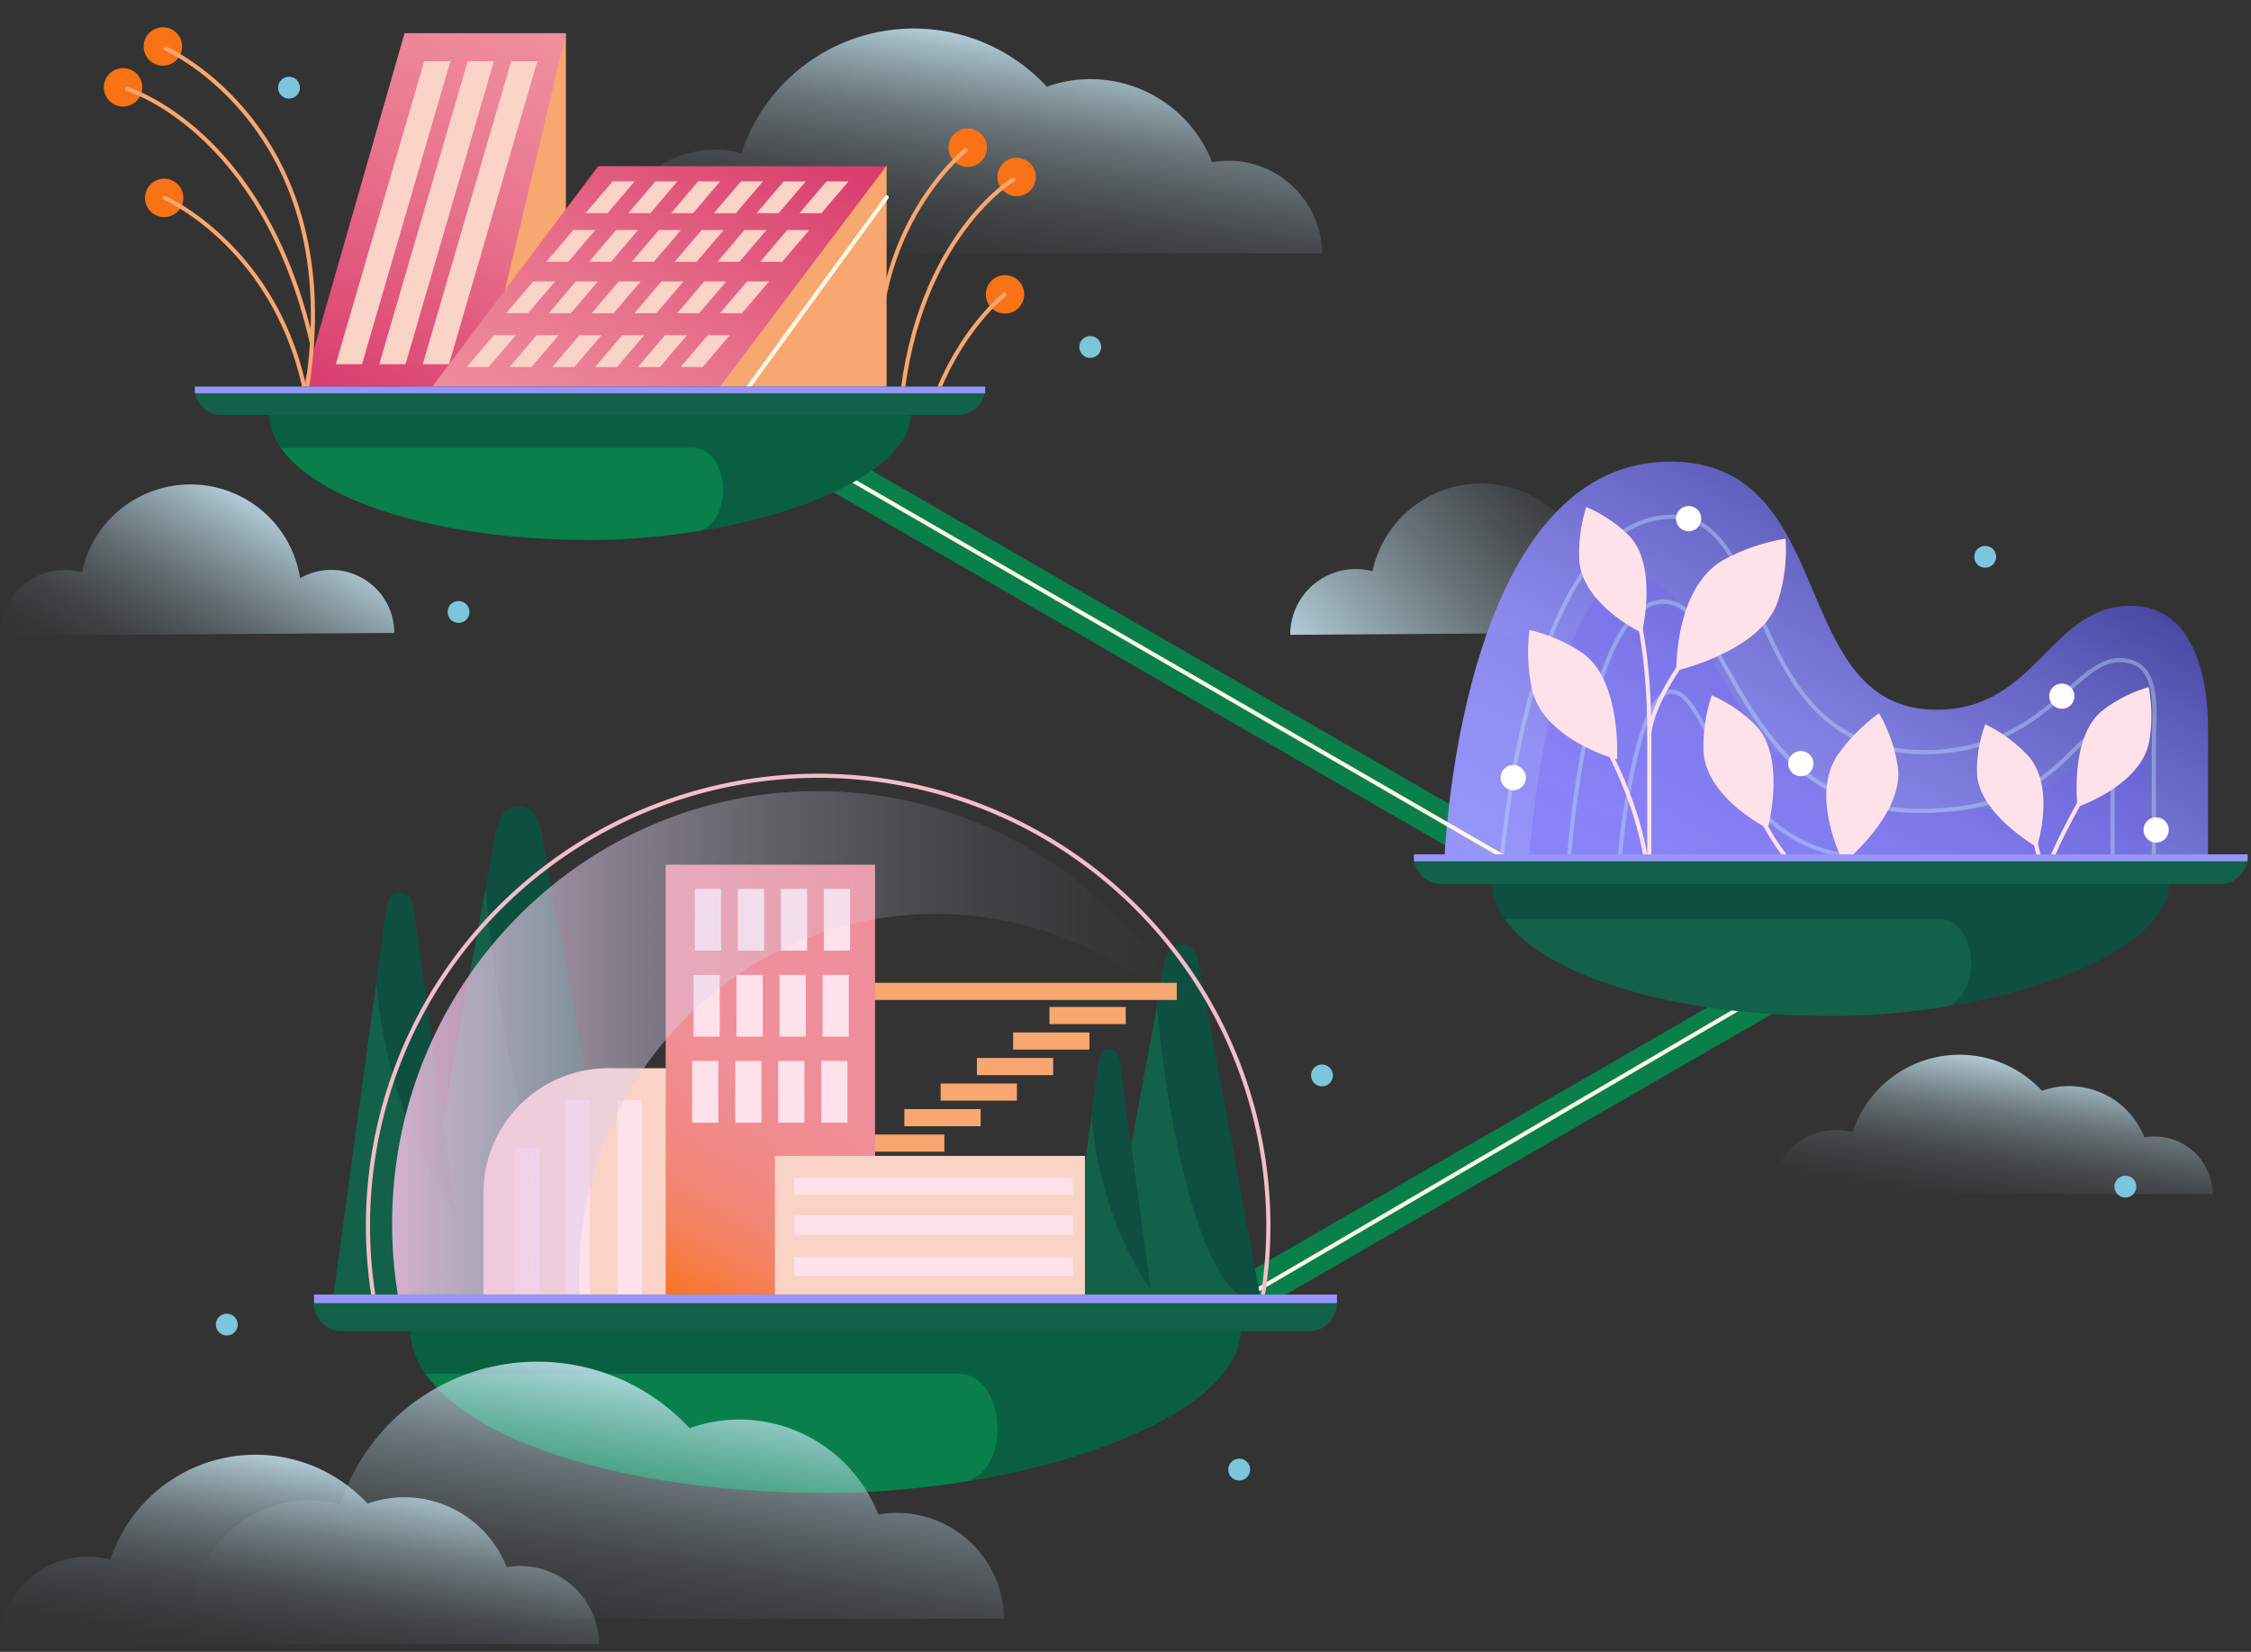 <svg xmlns="http://www.w3.org/2000/svg" xmlns:xlink="http://www.w3.org/1999/xlink" viewBox="0 0 545 400"><rect x="0" y="0" width="545" height="400" fill="#333333" stroke="none"/><defs><style>.cls-1{isolation:isolate;}.cls-2{fill:#09804c;}.cls-16,.cls-21,.cls-22,.cls-24,.cls-25,.cls-3{fill:none;}.cls-3{stroke:#fef7e3;}.cls-16,.cls-24,.cls-25,.cls-3{stroke-linecap:round;stroke-linejoin:round;}.cls-4{fill:url(#linear-gradient);}.cls-5{fill:url(#linear-gradient-2);}.cls-6{fill:url(#linear-gradient-3);}.cls-7{fill:url(#linear-gradient-4);}.cls-8{fill:#136149;}.cls-9{fill:#0b3b35;opacity:0.45;}.cls-10{fill:#f7a76f;}.cls-11{fill:#f9d3c5;}.cls-12{fill:#ffe1ea;}.cls-13{fill:url(#linear-gradient-5);}.cls-14{fill:url(#linear-gradient-6);}.cls-15{fill:#f97216;}.cls-16{stroke:#f7a76f;}.cls-17{fill:url(#linear-gradient-7);}.cls-18{fill:url(#linear-gradient-8);}.cls-19{fill:#6e60f9;opacity:0.29;}.cls-20{opacity:0.4;}.cls-21{stroke:#c5e4f2;}.cls-21,.cls-22{stroke-miterlimit:10;}.cls-21,.cls-25{mix-blend-mode:lighten;}.cls-22{stroke:#f4bdca;}.cls-23{fill:url(#linear-gradient-9);}.cls-24,.cls-25{stroke:#ffe1ea;}.cls-26{fill:#fff;}.cls-27{fill:#9795f9;}.cls-28{fill:url(#linear-gradient-10);}.cls-29{fill:url(#linear-gradient-11);}.cls-30{fill:#7dc5db;}</style><linearGradient id="linear-gradient" x1="-10841.36" y1="1840.44" x2="-10851.66" y2="1905.43" gradientTransform="translate(-10609.62 1915.1) rotate(180)" gradientUnits="userSpaceOnUse"><stop offset="0" stop-color="#c5e4f2" stop-opacity="0"/><stop offset="0.16" stop-color="#c5e4f2" stop-opacity="0.01"/><stop offset="0.3" stop-color="#c5e4f2" stop-opacity="0.06"/><stop offset="0.43" stop-color="#c5e4f2" stop-opacity="0.13"/><stop offset="0.56" stop-color="#c5e4f2" stop-opacity="0.24"/><stop offset="0.69" stop-color="#c5e4f2" stop-opacity="0.37"/><stop offset="0.81" stop-color="#c5e4f2" stop-opacity="0.54"/><stop offset="0.93" stop-color="#c5e4f2" stop-opacity="0.73"/><stop offset="1" stop-color="#c5e4f2" stop-opacity="0.86"/></linearGradient><linearGradient id="linear-gradient-2" x1="-11090.56" y1="1617.74" x2="-11096.94" y2="1658.04" xlink:href="#linear-gradient"/><linearGradient id="linear-gradient-3" x1="-529.33" y1="1741.12" x2="-500.11" y2="1791.72" gradientTransform="matrix(1, 0, 0, -1, 564, 1915.1)" gradientUnits="userSpaceOnUse"><stop offset="0" stop-color="#c5e4f2" stop-opacity="0"/><stop offset="0.12" stop-color="#c5e4f2" stop-opacity="0.02"/><stop offset="0.26" stop-color="#c5e4f2" stop-opacity="0.08"/><stop offset="0.41" stop-color="#c5e4f2" stop-opacity="0.18"/><stop offset="0.56" stop-color="#c5e4f2" stop-opacity="0.31"/><stop offset="0.72" stop-color="#c5e4f2" stop-opacity="0.49"/><stop offset="0.89" stop-color="#c5e4f2" stop-opacity="0.7"/><stop offset="1" stop-color="#c5e4f2" stop-opacity="0.86"/></linearGradient><linearGradient id="linear-gradient-4" x1="-233.87" y1="1740.23" x2="-174.74" y2="1789.85" gradientTransform="matrix(1, 0, 0, -1, 564, 1915.1)" gradientUnits="userSpaceOnUse"><stop offset="0" stop-color="#c5e4f2" stop-opacity="0.86"/><stop offset="0.2" stop-color="#c5e4f2" stop-opacity="0.65"/><stop offset="0.48" stop-color="#c5e4f2" stop-opacity="0.37"/><stop offset="0.72" stop-color="#c5e4f2" stop-opacity="0.17"/><stop offset="0.9" stop-color="#c5e4f2" stop-opacity="0.05"/><stop offset="1" stop-color="#c5e4f2" stop-opacity="0"/></linearGradient><linearGradient id="linear-gradient-5" x1="157" y1="314.07" x2="216.05" y2="211.81" gradientTransform="translate(449.46 76.42) rotate(90)" gradientUnits="userSpaceOnUse"><stop offset="0" stop-color="#f97216"/><stop offset="0.02" stop-color="#f87421"/><stop offset="0.09" stop-color="#f67b42"/><stop offset="0.17" stop-color="#f4825f"/><stop offset="0.25" stop-color="#f28776"/><stop offset="0.35" stop-color="#f18a87"/><stop offset="0.47" stop-color="#f08d94"/><stop offset="0.63" stop-color="#ef8f9b"/><stop offset="1" stop-color="#ef8f9d"/></linearGradient><linearGradient id="linear-gradient-6" x1="410.03" y1="243.9" x2="479.72" y2="123.2" gradientUnits="userSpaceOnUse"><stop offset="0" stop-color="#9795f9"/><stop offset="0.22" stop-color="#9492f7" stop-opacity="0.99"/><stop offset="0.42" stop-color="#8c8af0" stop-opacity="0.97"/><stop offset="0.61" stop-color="#7e7de5" stop-opacity="0.93"/><stop offset="0.8" stop-color="#6b6ad5" stop-opacity="0.88"/><stop offset="0.98" stop-color="#5252c1" stop-opacity="0.81"/><stop offset="1" stop-color="#4f4fbf" stop-opacity="0.8"/></linearGradient><linearGradient id="linear-gradient-7" x1="80.4" y1="100.49" x2="134.59" y2="6.63" gradientUnits="userSpaceOnUse"><stop offset="0.02" stop-color="#d83a6c"/><stop offset="0.17" stop-color="#dd4b76"/><stop offset="0.53" stop-color="#e7708b"/><stop offset="0.82" stop-color="#ed8798"/><stop offset="1" stop-color="#ef8f9d"/></linearGradient><linearGradient id="linear-gradient-8" x1="130.61" y1="118.05" x2="185.32" y2="23.3" gradientUnits="userSpaceOnUse"><stop offset="0" stop-color="#ef8f9d"/><stop offset="0.18" stop-color="#ed8798"/><stop offset="0.47" stop-color="#e7708b"/><stop offset="0.83" stop-color="#dd4b76"/><stop offset="0.98" stop-color="#d83a6c"/></linearGradient><linearGradient id="linear-gradient-9" x1="94.94" y1="253.58" x2="289.95" y2="253.58" gradientUnits="userSpaceOnUse"><stop offset="0" stop-color="#f4bde5" stop-opacity="0.86"/><stop offset="0.12" stop-color="#ebc5e8" stop-opacity="0.69"/><stop offset="0.28" stop-color="#dfceeb" stop-opacity="0.48"/><stop offset="0.44" stop-color="#d6d6ed" stop-opacity="0.31"/><stop offset="0.6" stop-color="#cfdcef" stop-opacity="0.18"/><stop offset="0.74" stop-color="#c9e0f1" stop-opacity="0.08"/><stop offset="0.88" stop-color="#c6e3f2" stop-opacity="0.02"/><stop offset="1" stop-color="#c5e4f2" stop-opacity="0"/></linearGradient><linearGradient id="linear-gradient-10" x1="-10751.7" y1="1507.93" x2="-10763.47" y2="1582.24" xlink:href="#linear-gradient"/><linearGradient id="linear-gradient-11" x1="-10680.29" y1="1505.8" x2="-10688.96" y2="1560.54" xlink:href="#linear-gradient"/></defs><g class="cls-1"><g id="Plants"><rect class="cls-2" x="248.99" y="282.59" width="197.41" height="9.17" transform="translate(-96.99 212.24) rotate(-29.99)"/><line class="cls-3" x1="259.6" y1="338.55" x2="428.52" y2="239.82"/><path class="cls-4" d="M147.9,61.37H320.1a22.68,22.68,0,0,0-22.69-22.44,21.7,21.7,0,0,0-3.94.35A31.64,31.64,0,0,0,264,19.16,31,31,0,0,0,253.46,21a43.91,43.91,0,0,0-73.94,16.08,26.38,26.38,0,0,0-6.44-.82,25.15,25.15,0,0,0-25.18,25.1Z"/><path class="cls-5" d="M429,289.12H535.71a14.05,14.05,0,0,0-14.06-13.91,13.25,13.25,0,0,0-2.44.21A19.64,19.64,0,0,0,500.93,263a19.1,19.1,0,0,0-6.53,1.14,27.22,27.22,0,0,0-45.84,10,15.88,15.88,0,0,0-4-.51A15.58,15.58,0,0,0,429,289.11Z"/><path class="cls-6" d="M95.46,153.26A15.26,15.26,0,0,0,72.66,140a26.88,26.88,0,0,0-52.83-1.47A15.88,15.88,0,0,0-.08,153.91"/><path class="cls-7" d="M407.93,153.07a15.26,15.26,0,0,0-22.8-13.29,26.88,26.88,0,0,0-52.83-1.47,15.88,15.88,0,0,0-19.39,11.33,15.58,15.58,0,0,0-.52,4.08"/><path class="cls-8" d="M306,318.93h-39.8l8.46-45.83,5.49-29.7,1.55-8.42a13.07,13.07,0,0,1,1.2-4.27,3.45,3.45,0,0,1,3.2-2c3.34,0,3.93,3.14,4.4,6.23l6.92,37.47Z"/><path class="cls-9" d="M305.41,315.55c-17,.92-24.57-59.86-25.22-72.15l1.55-8.42a13.07,13.07,0,0,1,1.2-4.27,3.45,3.45,0,0,1,3.2-2c3.34,0,3.93,3.14,4.4,6.23Z"/><path class="cls-8" d="M280.81,328.19H256.32l7.94-58,1.59-11.68a11.53,11.53,0,0,1,.64-3.17,2.05,2.05,0,0,1,2.07-1.27c2.2,0,2.42,1.9,2.71,4.44l7.35,53.72Z"/><path class="cls-9" d="M278.62,312.21c-5.26-7.32-9.72-17.41-12.34-29a93.65,93.65,0,0,1-2-13.08l1.59-11.68a11.53,11.53,0,0,1,.64-3.17,2.05,2.05,0,0,1,2.07-1.27c2.2,0,2.42,1.9,2.71,4.44Z"/><path class="cls-8" d="M152,315.23H99.08l11.25-60.93,7.29-39.49,2.07-11.2a17.62,17.62,0,0,1,1.59-5.68,4.6,4.6,0,0,1,4.26-2.6c4.43,0,5.23,4.18,5.85,8.28l9.2,49.83Z"/><path class="cls-9" d="M151.17,310.75c-22.61,1.22-32.68-79.6-33.55-95.94l2.07-11.2a17.62,17.62,0,0,1,1.59-5.68,4.6,4.6,0,0,1,4.26-2.6c4.43,0,5.23,4.18,5.85,8.28Z"/><path class="cls-8" d="M113.13,314.9H80.56l10.56-77.14,2.12-15.54a14.89,14.89,0,0,1,.85-4.21,2.72,2.72,0,0,1,2.75-1.68c2.93,0,3.22,2.52,3.6,5.89l9.78,71.43Z"/><path class="cls-9" d="M110.22,293.65c-7-9.73-12.93-23.14-16.41-38.5a124.6,124.6,0,0,1-2.69-17.39l2.12-15.54a14.89,14.89,0,0,1,.85-4.21,2.72,2.72,0,0,1,2.75-1.68c2.93,0,3.22,2.52,3.6,5.89Z"/></g><g id="Structures"><rect class="cls-10" x="211.61" y="237.98" width="73.29" height="4.15" transform="translate(496.52 480.12) rotate(-180)"/><rect class="cls-10" x="254.09" y="243.84" width="18.47" height="4.15" transform="translate(526.65 491.82) rotate(-180)"/><rect class="cls-10" x="245.31" y="250.02" width="18.47" height="4.15" transform="translate(509.08 504.18) rotate(-180)"/><rect class="cls-10" x="236.53" y="256.2" width="18.47" height="4.15" transform="translate(491.52 516.54) rotate(-180)"/><rect class="cls-10" x="227.75" y="262.38" width="18.47" height="4.15" transform="translate(473.96 528.9) rotate(-180)"/><rect class="cls-10" x="218.97" y="268.55" width="18.47" height="4.15" transform="translate(456.4 541.26) rotate(-180)"/><rect class="cls-10" x="210.19" y="274.73" width="18.47" height="4.15" transform="translate(438.84 553.61) rotate(-180)"/><path class="cls-11" d="M107.36,268.34h33.54a30.24,30.24,0,0,1,30.24,30.24v14.18a0,0,0,0,1,0,0H107.36a0,0,0,0,1,0,0V268.34A0,0,0,0,1,107.36,268.34Z" transform="translate(-151.3 429.8) rotate(-90)"/><rect class="cls-12" x="124.72" y="277.97" width="5.89" height="38.04"/><rect class="cls-12" x="136.95" y="266.43" width="5.89" height="57.06"/><rect class="cls-12" x="149.52" y="266.43" width="5.89" height="57.06"/><rect class="cls-13" x="132.98" y="237.59" width="107.09" height="50.69" transform="translate(-76.42 449.46) rotate(-90)"/><rect class="cls-11" x="205.63" y="261.91" width="39.07" height="75.05" transform="translate(-74.28 524.6) rotate(-90)"/><rect class="cls-12" x="168.24" y="215.25" width="6.34" height="14.94"/><rect class="cls-12" x="178.65" y="215.25" width="6.34" height="14.94"/><rect class="cls-12" x="189.07" y="215.25" width="6.34" height="14.94"/><rect class="cls-12" x="199.48" y="215.25" width="6.34" height="14.94"/><rect class="cls-12" x="167.91" y="236.08" width="6.34" height="14.94"/><rect class="cls-12" x="178.33" y="236.08" width="6.34" height="14.94"/><rect class="cls-12" x="188.75" y="236.08" width="6.34" height="14.94"/><rect class="cls-12" x="199.16" y="236.08" width="6.34" height="14.94"/><rect class="cls-12" x="167.59" y="256.92" width="6.34" height="14.94"/><rect class="cls-12" x="178.01" y="256.92" width="6.34" height="14.94"/><rect class="cls-12" x="188.42" y="256.92" width="6.34" height="14.94"/><rect class="cls-12" x="198.84" y="256.92" width="6.34" height="14.94"/><rect class="cls-12" x="192.32" y="285.28" width="67.48" height="4.08"/><rect class="cls-12" x="192.32" y="294.33" width="67.48" height="4.66"/><rect class="cls-12" x="192.32" y="304.37" width="67.48" height="4.66"/><rect class="cls-2" x="178.67" y="165.78" width="241.86" height="9.17" transform="translate(125.32 -126.98) rotate(30)"/><path class="cls-14" d="M349.67,209.05s3.19-97.27,54.76-97.27c41.28,0,27.92,60.08,64.49,60.08,24.67,0,27.6-26.18,48.14-25.12,12.29.64,17.54,13.67,17.54,30v32.35Z"/><circle class="cls-15" cx="246.14" cy="42.85" r="4.65"/><circle class="cls-15" cx="234.29" cy="35.76" r="4.65"/><circle class="cls-15" cx="243.33" cy="71.28" r="4.65"/><path class="cls-16" d="M233.8,36.35s-26.14,20.81-20.17,61.34"/><path class="cls-16" d="M243.21,71.3s-11,8.76-17.1,26"/><path class="cls-16" d="M245.29,43.5s-23.13,13.9-27.08,54.21"/><polygon class="cls-17" points="97.95 8.03 137.02 8.03 118.79 96.05 72.7 96.05 97.95 8.03"/><polygon class="cls-10" points="137.02 8.03 137.02 98.32 115.61 98.32 137.02 8.03"/><polygon class="cls-18" points="144.85 40.24 214.66 40.24 182.08 100.22 99.73 100.22 144.85 40.24"/><polygon class="cls-10" points="214.66 40.13 214.66 101.66 168.26 101.66 214.66 40.13"/><polygon class="cls-11" points="147.09 51.62 141.77 51.62 148.33 43.92 153.65 43.92 147.09 51.62"/><polygon class="cls-11" points="157.45 51.62 152.13 51.62 158.69 43.92 164.01 43.92 157.45 51.62"/><polygon class="cls-11" points="167.81 51.62 162.49 51.62 169.05 43.92 174.37 43.92 167.81 51.62"/><polygon class="cls-11" points="178.16 51.62 172.84 51.62 179.41 43.92 184.73 43.92 178.16 51.62"/><polygon class="cls-11" points="188.52 51.62 183.2 51.62 189.77 43.92 195.09 43.92 188.52 51.62"/><polygon class="cls-11" points="198.88 51.62 193.56 51.62 200.13 43.92 205.45 43.92 198.88 51.62"/><polygon class="cls-11" points="137.58 63.4 132.26 63.4 138.82 55.7 144.14 55.7 137.58 63.4"/><polygon class="cls-11" points="147.94 63.4 142.62 63.4 149.18 55.7 154.5 55.7 147.94 63.4"/><polygon class="cls-11" points="158.3 63.4 152.97 63.4 159.54 55.7 164.86 55.7 158.3 63.4"/><polygon class="cls-11" points="168.66 63.4 163.33 63.4 169.9 55.7 175.22 55.7 168.66 63.4"/><polygon class="cls-11" points="179.01 63.4 173.69 63.4 180.26 55.7 185.58 55.7 179.01 63.4"/><polygon class="cls-11" points="189.37 63.4 184.05 63.4 190.62 55.7 195.94 55.7 189.37 63.4"/><polygon class="cls-11" points="127.84 75.85 122.52 75.85 129.09 68.15 134.41 68.15 127.84 75.85"/><polygon class="cls-11" points="138.2 75.85 132.88 75.85 139.44 68.15 144.77 68.15 138.2 75.85"/><polygon class="cls-11" points="148.56 75.85 143.24 75.85 149.81 68.15 155.13 68.15 148.56 75.85"/><polygon class="cls-11" points="158.92 75.85 153.6 75.85 160.16 68.15 165.49 68.15 158.92 75.85"/><polygon class="cls-11" points="169.28 75.85 163.96 75.85 170.52 68.15 175.84 68.15 169.28 75.85"/><polygon class="cls-11" points="179.64 75.85 174.32 75.85 180.88 68.15 186.2 68.15 179.64 75.85"/><polygon class="cls-11" points="118.33 88.87 113.01 88.87 119.58 81.17 124.9 81.17 118.33 88.87"/><polygon class="cls-11" points="128.69 88.87 123.37 88.87 129.94 81.17 135.26 81.17 128.69 88.87"/><polygon class="cls-11" points="139.05 88.87 133.73 88.87 140.29 81.17 145.62 81.17 139.05 88.87"/><polygon class="cls-11" points="149.41 88.87 144.09 88.87 150.65 81.17 155.97 81.17 149.41 88.87"/><polygon class="cls-11" points="159.77 88.87 154.45 88.87 161.01 81.17 166.33 81.17 159.77 88.87"/><polygon class="cls-11" points="170.13 88.87 164.81 88.87 171.37 81.17 176.69 81.17 170.13 88.87"/><line class="cls-3" x1="214.68" y1="47.77" x2="181.05" y2="93.96"/><polygon class="cls-11" points="87.65 88.19 81.31 88.19 102.71 14.82 109.05 14.82 87.65 88.19"/><polygon class="cls-11" points="98.18 88.19 91.84 88.19 113.24 14.82 119.58 14.82 98.18 88.19"/><polygon class="cls-11" points="108.71 88.19 102.37 88.19 123.77 14.82 130.1 14.82 108.71 88.19"/><circle class="cls-15" cx="29.79" cy="21.14" r="4.65"/><circle class="cls-15" cx="39.44" cy="11.26" r="4.65"/><circle class="cls-15" cx="39.75" cy="47.92" r="4.65"/><path class="cls-16" d="M40.06,11.71s44.35,19.51,34.2,82.63"/><path class="cls-16" d="M39.88,47.91s27.88,12.26,34.37,48.8"/><path class="cls-16" d="M30.78,21.55s32.8,9.55,44.68,61.28"/><path class="cls-19" d="M370,209.73s4.84-70.44,26-70.44c18.44,0,20.25,57.53,70.44,57.53,36.28,0,41.53-20.35,48-20.35,5.44,0,5,5.68,5,14.92v18.34Z"/><g class="cls-20"><path class="cls-21" d="M379.88,207.69s4.27-62,22.91-62c16.24,0,17.84,50.67,62,50.67,32,0,36.57-17.92,42.25-17.92,4.79,0,4.45,5,4.45,13.14v16.15Z"/><path class="cls-21" d="M363.65,207.69s6.42-82.56,41.31-82.56c24.83,0,16.73,57,60.93,57,28.77,0,36.43-22.29,47.14-22.29,10.45,0,8.44,12.22,8.44,20.35v27.46Z"/><path class="cls-21" d="M392.14,207.69s3.54-40.21,12.59-40.21c9.51,0,13,40.21,48.79,40.21"/></g><path class="cls-22" d="M307.09,296.63a108.3,108.3,0,0,1-1.85,20H90.9a109,109,0,1,1,216.19-20Z"/><path class="cls-23" d="M290,249.44a85.52,85.52,0,0,0-63.38-28.16c-47.73,0-86.41,39.36-86.41,87.94,0,2.15.08,4.26.23,6.36H96.67a107.82,107.82,0,0,1-1.73-19.24c0-57.87,46.08-104.77,102.93-104.77C238.16,191.57,273.05,215.12,290,249.44Z"/><path class="cls-24" d="M384.73,125s14.59,9.3,14.59,52.78v59.3"/><path class="cls-24" d="M481.36,178.91c6.33,9.64,12.67,25.53,12.67,32v11"/><path class="cls-25" d="M518.17,170.23S494,206.47,494,217.52"/><path class="cls-25" d="M371,154.83s28.34,30.26,28.34,63.31"/><path class="cls-25" d="M454.5,174.27s-3,40.72-26.95,62.78"/><path class="cls-24" d="M430.5,133s-29.89,29.36-31.18,44.84"/><path class="cls-12" d="M397.53,153.25s-14.9-7-15.18-18.17a37.77,37.77,0,0,1,1.7-12.32,33.17,33.17,0,0,1,10.4,7C401.49,137,397.53,153.25,397.53,153.25Z"/><path class="cls-12" d="M432.38,134.34a39.25,39.25,0,0,1-2.05,11.57c-3.26,9.22-16.23,14.06-21.85,15.76-1.61.49-2.61.72-2.61.72s-.48-20.47,11.79-27a47.19,47.19,0,0,1,14.65-4.94A35.24,35.24,0,0,1,432.38,134.34Z"/><path class="cls-12" d="M391.5,183.91s-18.06-4.82-20.62-17.24a43,43,0,0,1-.58-14.11,37.79,37.79,0,0,1,13,5.69C392.65,165,391.5,183.91,391.5,183.91Z"/><path class="cls-12" d="M493.15,205.11s5-15.12-2.7-22.73a36.44,36.44,0,0,0-9.78-7,32.05,32.05,0,0,0-2,11.93C479.11,197.11,493.15,205.11,493.15,205.11Z"/><path class="cls-12" d="M503,195.37s15.82-5.23,17.46-16.41a38.12,38.12,0,0,0-.22-12.58,33.42,33.42,0,0,0-11.29,5.74C501,178.57,503,195.37,503,195.37Z"/><path class="cls-12" d="M446.39,209s-8.56-16.3-1.27-26.44a42.31,42.31,0,0,1,9.83-9.84,37,37,0,0,1,4.57,13.23C460.88,197.15,446.39,209,446.39,209Z"/><path class="cls-12" d="M417.39,169.84a33.23,33.23,0,0,1,7.87,6c5.63,6.06,4.17,17.68,3.25,22.55-.27,1.39-.49,2.23-.49,2.23S412.5,193,412.43,181.28a39.52,39.52,0,0,1,2-12.91A29,29,0,0,1,417.39,169.84Z"/><path class="cls-24" d="M415.37,170.63s10.29,33.89,21.38,40.92"/><circle class="cls-26" cx="366.38" cy="188.31" r="3.06"/><circle class="cls-26" cx="408.84" cy="125.59" r="3.06"/><circle class="cls-26" cx="499.2" cy="168.58" r="3.06"/><circle class="cls-26" cx="436.01" cy="184.91" r="3.06"/><circle class="cls-26" cx="522.03" cy="200.97" r="3.06"/></g><g id="Front_structure" data-name="Front structure"><line class="cls-3" x1="203.8" y1="114.83" x2="384.15" y2="219.1"/><path class="cls-2" d="M220.51,100.13c0,16.91-40.58,30.62-77.65,30.62-44.33,0-77.65-13.71-77.65-30.62Z"/><path class="cls-9" d="M220.51,100.13c0,12.85-23.44,23.85-51,28.39l.38-.16c8-3.45,6.2-19.91-2.16-19.91H68a14.49,14.49,0,0,1-2.8-8.32Z"/><path class="cls-8" d="M47.18,93.62H238.53a0,0,0,0,1,0,0v.43a6.42,6.42,0,0,1-6.42,6.42H53.61a6.42,6.42,0,0,1-6.42-6.42v-.43a0,0,0,0,1,0,0Z"/><rect class="cls-27" x="47.18" y="93.62" width="191.35" height="1.61"/><path class="cls-8" d="M525.17,213.74c0,17.84-42.81,32.3-81.91,32.3-46.77,0-81.91-14.46-81.91-32.3Z"/><path class="cls-9" d="M525.17,213.74c0,13.55-24.72,25.16-53.76,29.95l.4-.17c8.43-3.64,6.55-21-2.27-21H364.3a15.3,15.3,0,0,1-2.95-8.78Z"/><path class="cls-8" d="M342.33,206.88H544.18a0,0,0,0,1,0,0v.46a6.77,6.77,0,0,1-6.77,6.77H349.1a6.77,6.77,0,0,1-6.77-6.77v-.46A0,0,0,0,1,342.33,206.88Z"/><rect class="cls-27" x="342.33" y="206.88" width="201.85" height="1.69"/><path class="cls-2" d="M300.37,321.89c0,21.89-52.51,39.63-100.49,39.63-57.38,0-100.5-17.74-100.5-39.63Z"/><path class="cls-9" d="M300.37,321.89c0,16.63-30.33,30.87-66,36.75l.49-.21c10.33-4.47,8-25.76-2.79-25.76H103a18.81,18.81,0,0,1-3.63-10.78Z"/><path class="cls-8" d="M76,313.47H323.7a0,0,0,0,1,0,0v2.1a6.77,6.77,0,0,1-6.77,6.77H82.82A6.77,6.77,0,0,1,76,315.57v-2.1a0,0,0,0,1,0,0Z"/><rect class="cls-27" x="76.05" y="313.47" width="247.65" height="2.08"/><path class="cls-28" d="M46.23,392H243.1a26,26,0,0,0-25.94-25.66,25.1,25.1,0,0,0-4.5.4,36.2,36.2,0,0,0-33.71-23,35.52,35.52,0,0,0-12,2.1,50.21,50.21,0,0,0-84.54,18.39,29.86,29.86,0,0,0-7.35-.94A28.74,28.74,0,0,0,46.23,392Z"/><path class="cls-29" d="M.05,398.11h145A19.12,19.12,0,0,0,126,379.21a18.38,18.38,0,0,0-3.32.29,26.65,26.65,0,0,0-24.83-16.94A26.1,26.1,0,0,0,89,364.11a37,37,0,0,0-62.27,13.54,22,22,0,0,0-5.42-.69A21.17,21.17,0,0,0,.05,398.1Z"/><circle class="cls-30" cx="263.96" cy="84.02" r="2.65"/><circle class="cls-30" cx="514.59" cy="287.34" r="2.65"/><circle class="cls-30" cx="480.65" cy="134.83" r="2.65"/><circle class="cls-30" cx="300.03" cy="355.86" r="2.65"/><circle class="cls-30" cx="320.07" cy="260.41" r="2.65"/><circle class="cls-30" cx="69.97" cy="21.23" r="2.65"/><circle class="cls-30" cx="111.02" cy="148.19" r="2.65"/><circle class="cls-30" cx="54.91" cy="320.75" r="2.65"/></g></g></svg>
